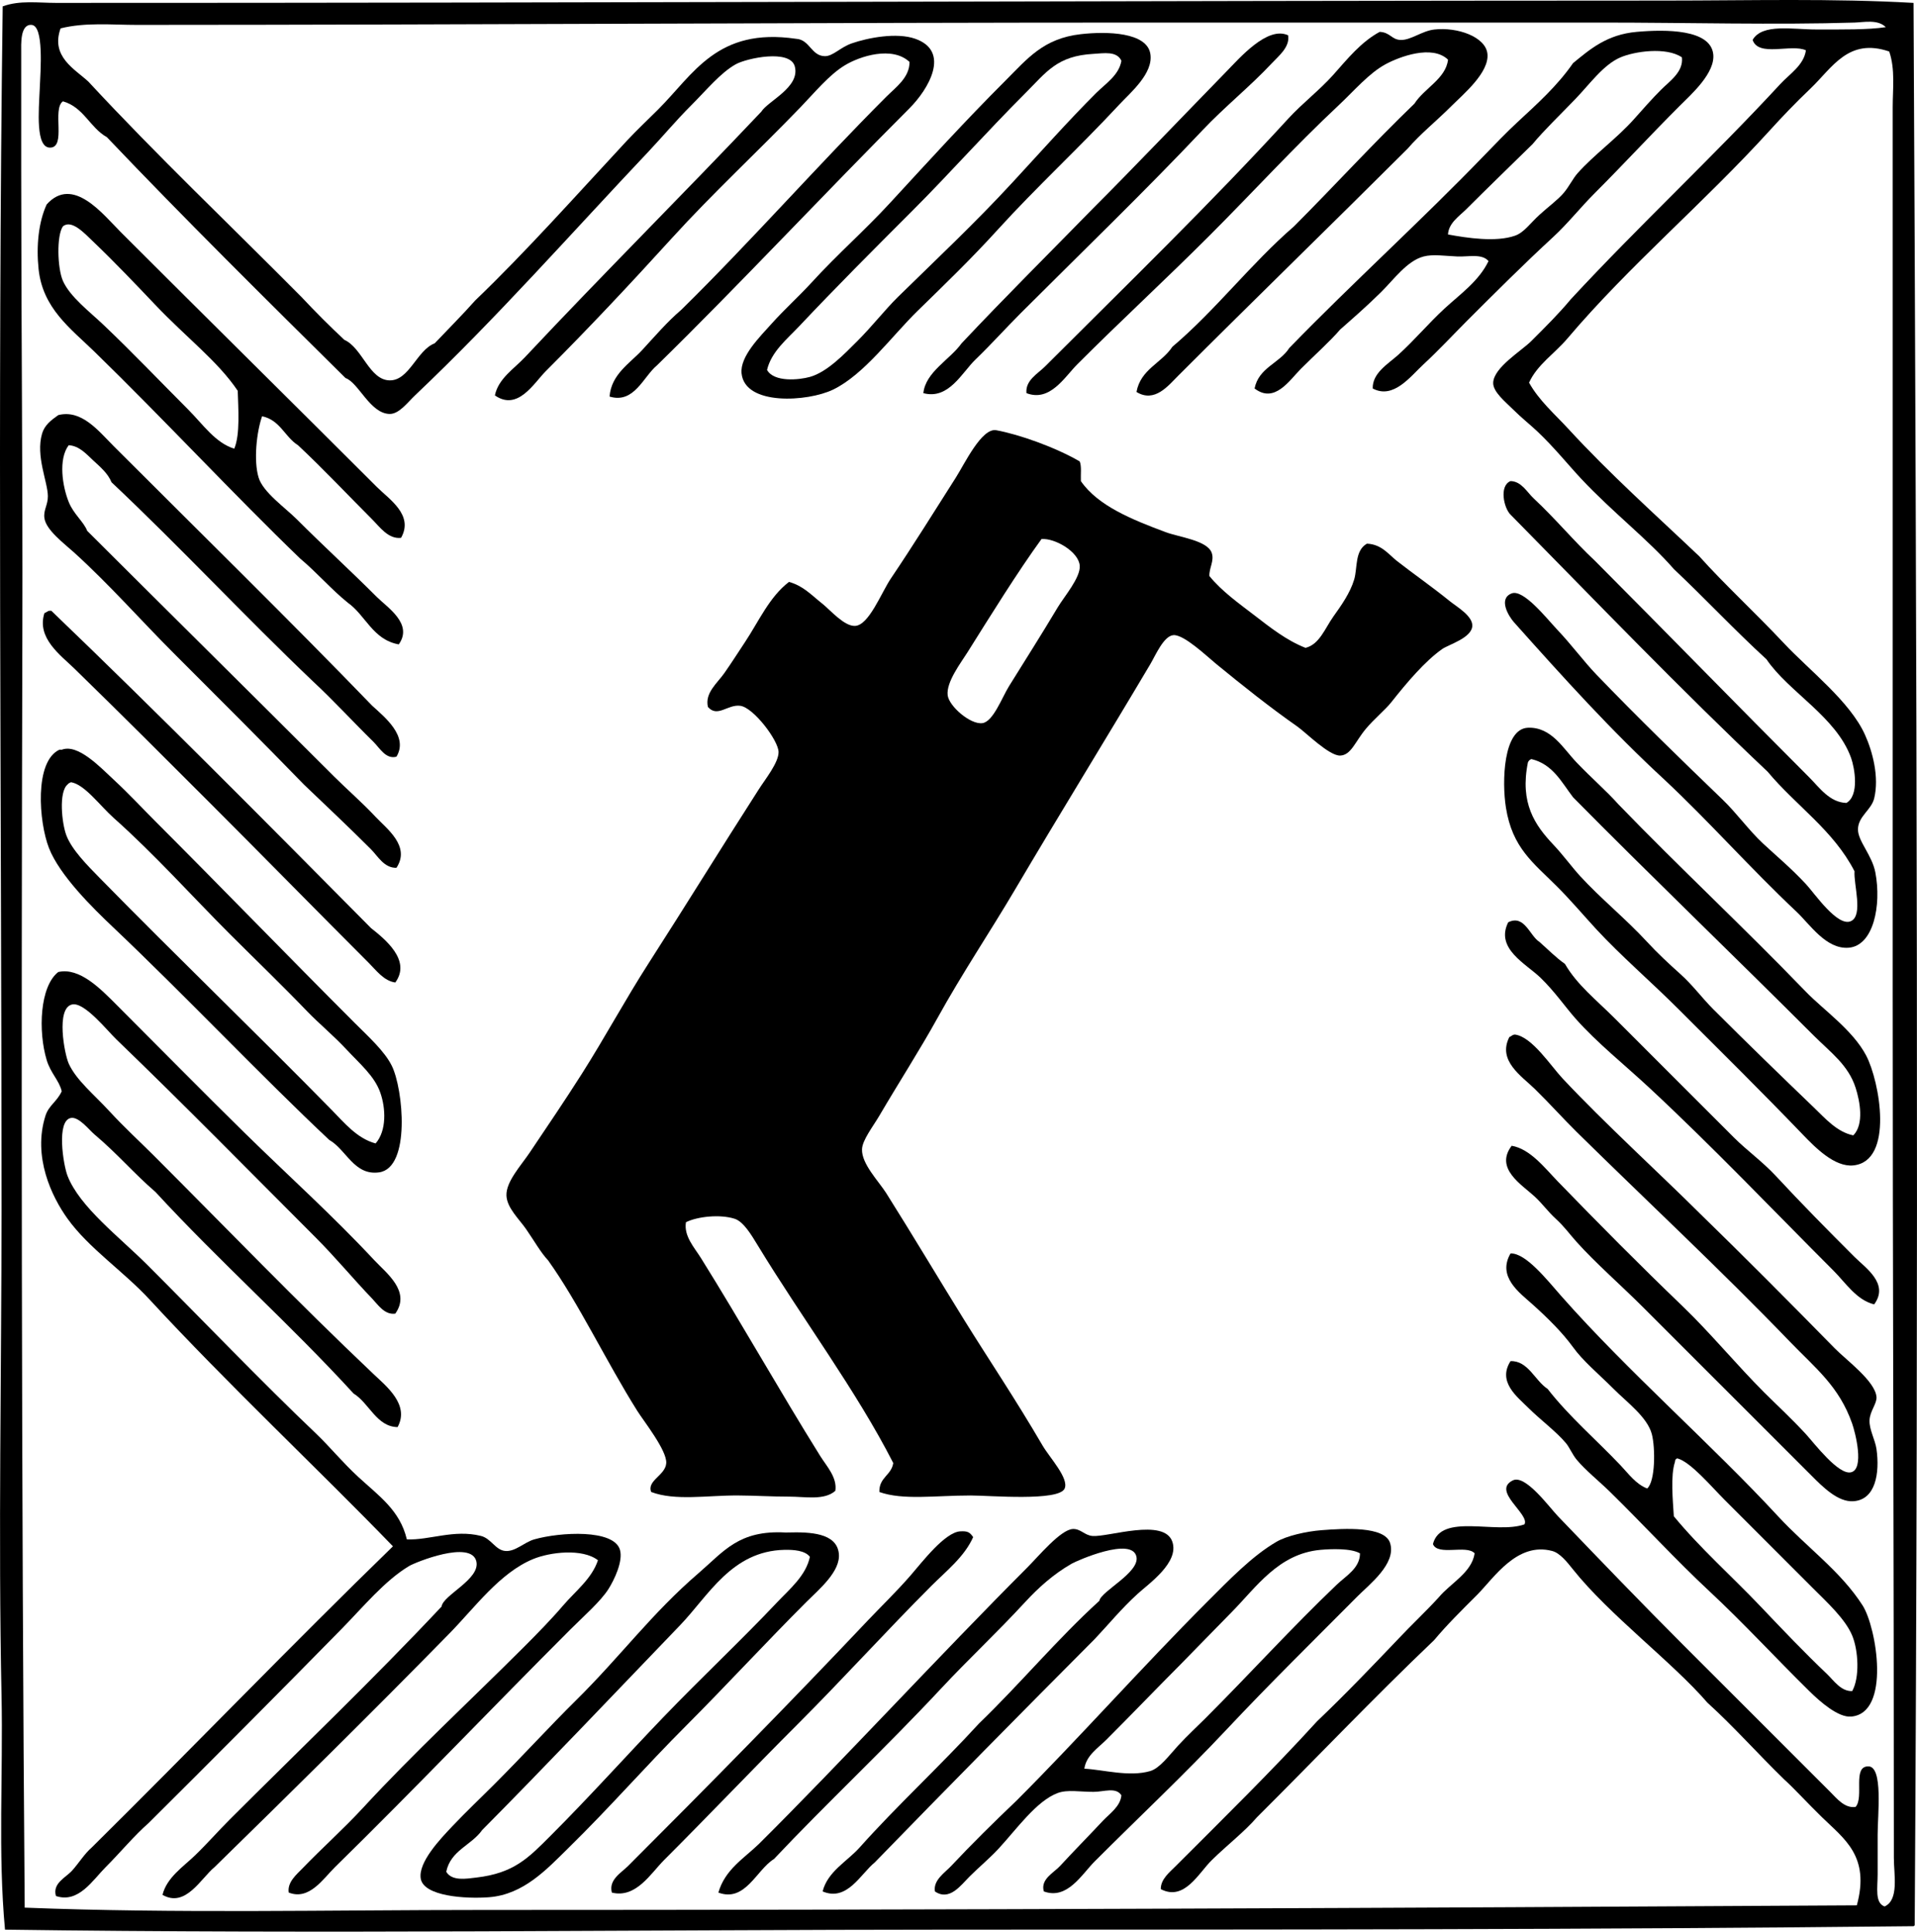 <?xml version="1.0" encoding="iso-8859-1"?>
<!-- Generator: Adobe Illustrator 19.2.0, SVG Export Plug-In . SVG Version: 6.00 Build 0)  -->
<svg version="1.1" xmlns="http://www.w3.org/2000/svg" xmlns:xlink="http://www.w3.org/1999/xlink" x="0px" y="0px"
	 viewBox="0 0 83.909 84.564" style="enable-background:new 0 0 83.909 84.564;" xml:space="preserve">
<g id="Lois_x5F_Moinat">
	<path style="fill-rule:evenodd;clip-rule:evenodd;" d="M83.758,0.127c0.141,28.334,0.229,56.083,0.051,84.097
		c0.008,0.059-0.012,0.09-0.051,0.102c-14.098,0.153-28.096,0.148-42.176,0.151c-13.462,0.004-27.511,0.195-41.363,0
		c-0.313-3.366-0.08-6.8-0.152-10.239c-0.147-7.027,0-14.175,0-21.29C0.068,35.353-0.114,17.662,0.118,0.279
		C0.863,0.005,1.673,0.127,2.45,0.127C25.781,0.13,49.184,0.029,72.86,0.025C76.614,0.024,80.241-0.075,83.758,0.127z M81.173,0.988
		c-3.434,0.107-7.342,0-11.051,0c-6.707,0-12.873,0.001-19.669,0C35.644,0.987,20.866,1.086,5.998,1.09
		c-1.104,0-2.251-0.12-3.346,0.152C2.205,2.483,3.286,3.03,3.869,3.574c3.007,3.245,6.215,6.289,9.327,9.428
		c0.604,0.646,1.229,1.272,1.876,1.876c0.788,0.35,1.092,1.753,1.977,1.774c0.862,0.021,1.196-1.324,1.978-1.622
		c0.591-0.625,1.201-1.231,1.773-1.876c2.226-2.135,4.467-4.655,6.641-6.995c0.43-0.462,0.902-0.902,1.369-1.369
		c1.556-1.556,2.584-3.598,6.032-3.092c0.605,0.032,0.665,0.756,1.267,0.761c0.351,0.002,0.676-0.387,1.166-0.558
		c0.711-0.248,1.971-0.492,2.788-0.203c1.561,0.552,0.576,2.212-0.253,3.042c-3.707,3.707-7.486,7.766-11.051,11.253
		c-0.598,0.491-0.998,1.695-2.078,1.368c0.072-0.974,0.897-1.462,1.419-2.027c0.562-0.608,1.093-1.236,1.724-1.774
		c3.05-2.999,5.977-6.332,8.973-9.327c0.408-0.408,1.019-0.836,1.014-1.521c-0.754-0.707-2.168-0.259-2.839,0.152
		C36.29,3.28,35.673,4.035,35.043,4.69c-1.897,1.968-3.85,3.773-5.626,5.727c-1.82,2.002-3.64,3.944-5.525,5.829
		c-0.52,0.52-1.226,1.766-2.23,1.064c0.15-0.739,0.848-1.171,1.317-1.673c3.414-3.641,6.935-7.143,10.342-10.746
		c0.295-0.472,1.702-1.068,1.47-1.976c-0.2-0.782-2.121-0.362-2.585-0.102c-0.673,0.378-1.274,1.122-1.977,1.825
		c-0.638,0.637-1.246,1.364-1.824,1.977c-3.426,3.622-6.648,7.291-10.24,10.695c-0.331,0.314-0.698,0.821-1.115,0.812
		c-0.853-0.02-1.354-1.372-1.926-1.571C11.608,13.069,8.09,9.592,4.68,6.007C3.933,5.588,3.664,4.691,2.753,4.436
		C2.271,4.784,2.911,6.451,2.196,6.463C1.552,6.474,1.695,4.868,1.74,3.878C1.777,3.053,1.925,1.133,1.384,1.09
		C0.875,1.05,0.928,1.941,0.928,2.307c0,1.833,0,3.515,0,5.068c0.001,6.772,0.069,13.59,0.051,20.176
		C0.928,46.113,0.938,65.008,1.081,83.514c6.619,0.261,13.327,0.102,20.023,0.102c20.02-0.001,39.926-0.083,60.171-0.203
		c0.587-2.151-0.55-2.906-1.521-3.853c-0.629-0.612-1.162-1.207-1.673-1.673c-1.131-1.099-2.176-2.284-3.346-3.346
		c-1.519-1.765-4.29-3.834-5.88-5.829c-0.281-0.353-0.579-0.722-0.912-0.812c-1.544-0.412-2.553,1.184-3.295,1.927
		c-0.68,0.68-1.307,1.297-1.876,1.977c-2.648,2.523-5.165,5.176-7.756,7.756c-0.535,0.623-1.303,1.214-1.977,1.876
		c-0.579,0.567-1.199,1.807-2.23,1.268c-0.008-0.435,0.386-0.74,0.658-1.014c2.088-2.088,4.226-4.188,6.185-6.337
		c1.221-1.162,2.385-2.38,3.549-3.6c0.58-0.619,1.202-1.196,1.774-1.824c0.517-0.619,1.447-1.082,1.571-1.927
		c-0.353-0.391-1.614,0.128-1.825-0.405c0.358-1.377,2.751-0.419,4.005-0.862c0.254-0.44-1.454-1.464-0.507-1.926
		c0.551-0.268,1.588,1.167,1.976,1.571c1.841,1.919,3.709,3.861,5.475,5.627c2.175,2.174,4.321,4.321,6.438,6.437
		c0.284,0.285,0.64,0.736,1.115,0.659c0.378-0.434-0.155-1.781,0.558-1.774c0.651,0.007,0.405,2.108,0.405,2.991
		c0,0.599,0,1.212,0,1.724c0,0.612-0.131,1.26,0.304,1.419c0.641-0.289,0.405-1.394,0.406-2.129
		c0.001-13.094-0.052-25.779-0.051-38.019c0-12.859-0.001-25.849,0-38.626c0-0.794,0.115-1.653-0.152-2.434
		c-1.794-0.614-2.491,0.711-3.447,1.622c-0.678,0.646-1.257,1.256-1.774,1.825c-2.91,3.203-6.153,5.915-8.871,9.124
		c-0.551,0.65-1.317,1.14-1.673,1.926c0.434,0.782,1.132,1.384,1.724,2.028c1.814,1.975,3.802,3.746,5.729,5.576
		c1.08,1.208,2.413,2.43,3.7,3.802c1.126,1.199,2.89,2.547,3.549,4.005c0.337,0.744,0.629,1.854,0.405,2.787
		c-0.124,0.516-0.713,0.789-0.71,1.369c0.003,0.514,0.615,1.115,0.761,1.876c0.274,1.441-0.081,3.206-1.166,3.295
		c-0.988,0.08-1.701-1.026-2.281-1.571c-2.061-1.942-3.812-3.938-5.778-5.779c-2.326-2.143-4.427-4.471-6.59-6.895
		c-0.243-0.271-0.703-1.04-0.102-1.267c0.516-0.195,1.541,1.11,1.977,1.571c0.665,0.703,1.177,1.407,1.724,1.977
		c1.775,1.848,3.685,3.703,5.525,5.475c0.629,0.606,1.145,1.339,1.774,1.927c0.58,0.541,1.214,1.064,1.876,1.774
		c0.376,0.403,1.391,1.901,1.977,1.622c0.54-0.259,0.109-1.609,0.152-2.18c-0.922-1.799-2.567-2.874-3.802-4.359
		c-3.86-3.643-7.53-7.475-11.254-11.254c-0.29-0.279-0.511-1.263,0-1.47c0.48,0.012,0.718,0.484,1.014,0.76
		c0.964,0.899,1.746,1.858,2.687,2.737c3.142,3.153,6.265,6.366,9.378,9.479c0.446,0.446,0.886,1.092,1.622,1.115
		c0.576-0.332,0.359-1.541,0.203-1.976c-0.646-1.796-2.725-2.875-3.7-4.31c-1.393-1.277-2.682-2.657-4.056-3.953
		c-1.129-1.297-2.663-2.469-4.056-3.954c-0.589-0.629-1.175-1.368-1.926-2.078c-0.296-0.279-0.712-0.61-1.064-0.964
		c-0.312-0.312-0.881-0.764-0.862-1.166c0.031-0.669,1.235-1.387,1.673-1.824c0.655-0.655,1.193-1.188,1.724-1.825
		c2.959-3.198,6.249-6.257,9.176-9.428c0.393-0.427,1.029-0.822,1.115-1.471c-0.63-0.296-2.08,0.31-2.332-0.456
		c0.421-0.727,1.737-0.456,2.788-0.456c1.128,0,2.276,0.016,3.041-0.102C82.19,0.836,81.582,0.976,81.173,0.988z"/>
	<path style="fill-rule:evenodd;clip-rule:evenodd;" d="M49.745,17.159c0.183-1,1.102-1.263,1.571-1.977
		c1.91-1.62,3.43-3.633,5.322-5.271c1.773-1.776,3.465-3.632,5.273-5.373c0.427-0.673,1.375-1.09,1.47-1.926
		c-0.695-0.671-2.133-0.126-2.737,0.202c-0.725,0.394-1.352,1.14-2.028,1.774c-1.967,1.844-3.783,3.834-5.677,5.728
		c-1.93,1.93-3.845,3.692-5.779,5.627c-0.563,0.563-1.198,1.666-2.231,1.268c-0.056-0.56,0.495-0.85,0.812-1.166
		c3.54-3.54,7.228-7.115,10.645-10.849c0.619-0.676,1.364-1.238,1.978-1.926c0.612-0.687,1.205-1.431,2.027-1.875
		c0.459,0.022,0.517,0.339,0.913,0.354c0.444,0.017,0.938-0.395,1.47-0.456c1.02-0.119,2.256,0.32,2.332,1.064
		c0.084,0.823-1.057,1.766-1.571,2.281c-0.701,0.7-1.346,1.203-1.927,1.875c-3.272,3.266-6.702,6.601-10.037,9.936
		C51.139,16.879,50.541,17.651,49.745,17.159z"/>
	<path style="fill-rule:evenodd;clip-rule:evenodd;" d="M56.384,1.546c0.082,0.518-0.419,0.905-0.709,1.217
		c-0.94,1.009-2.063,1.905-3.042,2.941c-2.575,2.725-5.276,5.327-7.958,8.009c-0.636,0.636-1.293,1.368-1.978,2.027
		c-0.592,0.572-1.175,1.77-2.281,1.471c0.1-0.932,1.157-1.46,1.673-2.18c1.892-2.013,3.849-3.958,5.779-5.932
		c1.634-1.633,3.93-4.037,5.778-5.931C54.26,2.54,55.473,1.124,56.384,1.546z"/>
	<path style="fill-rule:evenodd;clip-rule:evenodd;" d="M60.085,17.007c-0.018-0.68,0.678-1.077,1.115-1.47
		c0.708-0.639,1.327-1.382,2.027-2.028c0.685-0.631,1.501-1.198,1.927-2.078c-0.286-0.341-0.884-0.181-1.369-0.203
		c-0.554-0.024-1.062-0.107-1.47,0c-0.729,0.19-1.309,1.014-1.876,1.572c-0.64,0.632-1.261,1.169-1.774,1.622
		c-0.462,0.536-1.134,1.134-1.723,1.724c-0.497,0.496-1.148,1.538-2.028,0.861c0.181-0.918,1.095-1.102,1.521-1.774
		c2.794-2.877,5.767-5.561,8.567-8.465c0.46-0.477,0.935-0.969,1.419-1.42c0.87-0.809,1.734-1.577,2.434-2.585
		c0.725-0.591,1.466-1.252,2.788-1.368c1.289-0.114,3.21-0.112,3.346,0.963c0.105,0.83-0.959,1.77-1.471,2.281
		c-1.323,1.323-2.415,2.517-3.7,3.802c-0.643,0.642-1.192,1.343-1.824,1.926c-1.306,1.204-2.59,2.487-3.803,3.7
		c-0.577,0.579-1.244,1.294-1.875,1.876C61.741,16.473,60.995,17.494,60.085,17.007z M70.933,2.51
		c-0.748,0.317-1.354,1.178-1.977,1.824c-0.69,0.717-1.363,1.359-1.876,1.977c-0.971,0.952-1.962,1.912-2.89,2.839
		c-0.312,0.313-0.782,0.609-0.81,1.115c0.825,0.152,2.1,0.349,2.94,0.051c0.389-0.138,0.653-0.536,1.065-0.912
		c0.369-0.339,0.804-0.654,1.064-0.963c0.237-0.281,0.401-0.631,0.608-0.862c0.729-0.818,1.719-1.52,2.483-2.383
		c0.387-0.435,0.767-0.867,1.166-1.267c0.382-0.382,0.99-0.785,0.912-1.419C72.927,2.042,71.542,2.25,70.933,2.51z"/>
	<path style="fill-rule:evenodd;clip-rule:evenodd;" d="M47.311,1.496c1.156-0.13,2.887-0.085,3.041,0.861
		c0.141,0.856-0.871,1.695-1.368,2.23c-1.729,1.861-3.656,3.645-5.272,5.424c-1.21,1.334-2.371,2.448-3.548,3.599
		c-1.132,1.107-2.34,2.789-3.7,3.447c-1.102,0.533-3.857,0.717-4.005-0.71c-0.077-0.743,0.807-1.609,1.318-2.18
		c0.569-0.633,1.187-1.188,1.724-1.774c1.205-1.316,2.298-2.253,3.446-3.497c1.785-1.934,3.233-3.538,5.069-5.373
		C44.976,2.563,45.675,1.679,47.311,1.496z M47.869,2.358c-1.605,0.085-2.065,0.798-2.991,1.723
		c-1.712,1.713-3.322,3.526-4.917,5.12c-1.766,1.767-3.359,3.361-4.968,5.069c-0.538,0.572-1.231,1.123-1.419,1.926
		c0.306,0.547,1.401,0.438,1.876,0.305c0.753-0.21,1.504-0.998,2.078-1.571c0.656-0.656,1.205-1.368,1.773-1.927
		c1.629-1.598,3.389-3.25,5.019-5.019c1.222-1.323,2.426-2.679,3.65-3.903c0.422-0.421,1.008-0.786,1.115-1.419
		C48.883,2.221,48.305,2.334,47.869,2.358z"/>
	<path style="fill-rule:evenodd;clip-rule:evenodd;" d="M17.555,23.546c-0.558,0.067-0.938-0.482-1.267-0.811
		c-1.057-1.057-2.135-2.207-3.245-3.244c-0.58-0.366-0.785-1.107-1.571-1.267c-0.238,0.679-0.379,1.943-0.151,2.687
		c0.195,0.64,1.15,1.304,1.673,1.825c1.201,1.201,2.309,2.209,3.497,3.396c0.465,0.465,1.604,1.179,0.963,2.079
		c-1.142-0.209-1.439-1.264-2.23-1.825c-0.738-0.597-1.351-1.319-2.078-1.926c-2.866-2.76-5.994-6.127-9.022-9.074
		c-1.038-1.009-2.251-1.885-2.434-3.6c-0.107-1.008-0.005-2.063,0.355-2.838c1.145-1.271,2.456,0.428,3.244,1.216
		c3.759,3.759,7.486,7.436,11.203,11.152C17.033,21.857,18.122,22.544,17.555,23.546z M6.809,13.358
		c-0.836-0.88-1.801-1.896-2.737-2.788C3.7,10.215,3.136,9.595,2.753,9.91c-0.281,0.405-0.242,1.829,0,2.383
		c0.305,0.698,1.181,1.361,1.774,1.926c1.274,1.211,2.51,2.51,3.7,3.7c0.657,0.657,1.193,1.467,2.027,1.724
		c0.264-0.622,0.172-1.789,0.152-2.534C9.532,15.809,8.153,14.774,6.809,13.358z"/>
	<path style="fill-rule:evenodd;clip-rule:evenodd;" d="M17.353,33.127c-0.47,0.128-0.743-0.395-1.015-0.659
		c-0.861-0.843-1.733-1.797-2.636-2.636c-2.996-2.851-5.81-5.884-8.82-8.719c-0.161-0.397-0.513-0.688-0.811-0.964
		c-0.274-0.253-0.599-0.633-1.064-0.658c-0.464,0.615-0.272,1.805,0,2.483c0.216,0.54,0.653,0.86,0.811,1.268
		c3.516,3.508,7.199,7.148,10.798,10.746c0.543,0.544,1.238,1.146,1.824,1.774c0.478,0.512,1.541,1.28,0.913,2.23
		c-0.539,0.014-0.818-0.514-1.115-0.812c-0.946-0.946-1.941-1.885-2.94-2.838c-1.791-1.847-3.672-3.724-5.728-5.779
		c-1.373-1.373-2.751-2.941-4.309-4.359c-0.446-0.406-1.244-0.993-1.317-1.521c-0.05-0.357,0.155-0.57,0.151-0.964
		c-0.005-0.626-0.541-1.75-0.253-2.737c0.108-0.368,0.386-0.582,0.709-0.81c1.025-0.256,1.756,0.69,2.434,1.368
		c3.709,3.71,7.8,7.725,11.305,11.355C16.818,31.379,17.896,32.228,17.353,33.127z"/>
	<path style="fill-rule:evenodd;clip-rule:evenodd;" d="M47.26,20.2c0.089,0.216,0.038,0.57,0.051,0.862
		c0.747,1.088,2.253,1.688,3.7,2.231c0.602,0.226,1.837,0.362,2.028,0.912c0.121,0.35-0.123,0.67-0.102,1.014
		c0.547,0.671,1.291,1.197,1.977,1.724c0.675,0.519,1.395,1.093,2.23,1.419c0.61-0.148,0.854-0.859,1.217-1.368
		c0.345-0.484,0.736-1.033,0.912-1.622c0.153-0.514,0.017-1.262,0.558-1.571c0.645,0.025,0.955,0.477,1.318,0.76
		c0.75,0.587,1.481,1.086,2.332,1.774c0.271,0.219,0.982,0.628,0.963,1.065c-0.023,0.531-1.039,0.818-1.318,1.014
		c-0.747,0.527-1.532,1.448-2.23,2.332c-0.252,0.32-0.756,0.734-1.115,1.166c-0.468,0.562-0.64,1.143-1.115,1.166
		c-0.481,0.023-1.507-1.009-1.875-1.268c-1.224-0.857-2.394-1.792-3.549-2.737c-0.428-0.351-1.412-1.294-1.875-1.268
		c-0.428,0.024-0.797,0.901-1.015,1.268c-1.959,3.304-3.968,6.557-5.931,9.885c-1.077,1.827-2.296,3.636-3.396,5.627
		c-0.738,1.337-1.68,2.803-2.534,4.258c-0.283,0.482-0.747,1.069-0.76,1.471c-0.021,0.643,0.727,1.393,1.064,1.926
		c1.142,1.812,2.336,3.816,3.396,5.525c1.128,1.818,2.229,3.44,3.447,5.525c0.305,0.521,1.157,1.424,0.963,1.875
		c-0.245,0.571-3.286,0.305-4.105,0.305c-1.558,0-2.974,0.216-4.005-0.152c-0.019-0.645,0.525-0.725,0.608-1.268
		c-1.61-3.16-3.995-6.344-5.931-9.529c-0.289-0.475-0.626-1.042-1.014-1.166c-0.644-0.205-1.63-0.098-2.129,0.152
		c-0.102,0.606,0.374,1.115,0.658,1.571c1.77,2.837,3.429,5.794,5.222,8.668c0.274,0.439,0.748,0.936,0.659,1.52
		c-0.485,0.429-1.316,0.254-2.027,0.254c-0.747,0-1.521-0.047-2.23-0.051c-1.329-0.008-2.76,0.246-3.803-0.152
		c-0.201-0.505,0.631-0.729,0.659-1.268c0.03-0.555-0.98-1.825-1.267-2.281c-1.352-2.147-2.572-4.728-3.903-6.589
		c-0.325-0.346-0.602-0.846-0.964-1.369c-0.3-0.435-0.84-0.929-0.861-1.47c-0.024-0.606,0.635-1.311,1.014-1.876
		c0.836-1.247,1.503-2.222,2.281-3.446c1.017-1.601,1.889-3.23,2.94-4.867c1.644-2.558,3.09-4.914,4.815-7.603
		c0.279-0.436,0.863-1.16,0.861-1.622c-0.002-0.504-1.091-1.947-1.673-2.027c-0.554-0.076-0.996,0.532-1.419,0.051
		c-0.144-0.612,0.406-1.04,0.71-1.471c0.308-0.437,0.621-0.93,0.912-1.368c0.599-0.901,1.068-1.981,1.927-2.636
		c0.625,0.177,0.943,0.543,1.47,0.963c0.339,0.271,0.944,0.983,1.419,0.963c0.61-0.026,1.146-1.446,1.571-2.078
		c0.999-1.481,1.861-2.875,2.839-4.41c0.385-0.604,1.136-2.197,1.774-2.078C44.614,19.019,46.195,19.581,47.26,20.2z M42.343,28.565
		c-0.287,0.457-0.934,1.298-0.862,1.876c0.06,0.476,0.996,1.292,1.522,1.217c0.472-0.068,0.855-1.123,1.166-1.623
		c0.788-1.269,1.351-2.146,2.129-3.446c0.284-0.475,1.003-1.303,0.963-1.825c-0.046-0.611-1.081-1.21-1.673-1.166
		C44.527,25.059,43.365,26.939,42.343,28.565z"/>
	<path style="fill-rule:evenodd;clip-rule:evenodd;" d="M2.145,26.739c0.034,0,0.067,0,0.102,0
		c4.741,4.553,9.367,9.221,13.991,13.89c0.595,0.473,1.778,1.409,1.065,2.383c-0.499-0.066-0.84-0.536-1.166-0.862
		c-2.266-2.265-4.594-4.643-6.895-6.944c-1.97-1.971-3.939-3.941-5.981-5.931c-0.615-0.599-1.665-1.342-1.317-2.433
		C2.017,26.815,2.07,26.766,2.145,26.739z"/>
	<path style="fill-rule:evenodd;clip-rule:evenodd;" d="M70.832,35.205c2.724,2.819,5.476,5.374,8.213,8.212
		c0.752,0.78,2.048,1.672,2.636,2.788c0.599,1.138,1.225,4.633-0.558,4.815c-0.821,0.084-1.671-0.786-2.23-1.368
		c-1.773-1.846-3.646-3.697-5.374-5.424c-1.268-1.268-2.571-2.381-3.649-3.549c-0.536-0.581-1.113-1.266-1.724-1.875
		c-1.037-1.038-1.948-1.679-2.23-3.447c-0.181-1.135-0.119-3.455,0.964-3.498c1.029-0.04,1.544,0.913,2.129,1.521
		C69.685,34.086,70.321,34.63,70.832,35.205z M66.878,33.38c-0.359,1.781,0.304,2.741,1.115,3.6c0.435,0.46,0.809,0.979,1.165,1.368
		c0.913,0.997,1.999,1.869,2.94,2.89c0.465,0.504,0.94,0.943,1.47,1.42c0.519,0.465,0.928,1.028,1.42,1.521
		c1.46,1.46,2.953,2.909,4.41,4.309c0.499,0.48,1.014,1.075,1.724,1.217c0.482-0.491,0.285-1.503,0.102-2.078
		c-0.32-1.004-1.1-1.556-1.825-2.281c-3.424-3.425-7.308-7.161-10.544-10.442c-0.506-0.661-0.885-1.447-1.825-1.673
		C66.957,33.257,66.906,33.307,66.878,33.38z"/>
	<path style="fill-rule:evenodd;clip-rule:evenodd;" d="M2.703,32.822c0.705-0.274,1.675,0.755,2.281,1.318
		c0.682,0.633,1.248,1.248,1.774,1.774c2.904,2.904,5.842,5.943,8.77,8.871c0.607,0.607,1.306,1.235,1.622,1.875
		c0.502,1.016,0.834,4.471-0.558,4.664c-1.095,0.151-1.435-1-2.18-1.419c-2.972-2.791-6.299-6.314-9.479-9.328
		c-0.865-0.82-2.316-2.244-2.788-3.446c-0.449-1.148-0.648-3.8,0.456-4.31C2.635,32.822,2.669,32.822,2.703,32.822z M2.957,34.344
		c-0.395,0.331-0.252,1.703-0.051,2.23c0.24,0.628,0.904,1.298,1.47,1.875c3.401,3.47,6.861,6.795,10.139,10.139
		c0.555,0.565,1.115,1.255,1.926,1.47c0.488-0.558,0.447-1.542,0.203-2.23c-0.258-0.728-0.889-1.25-1.47-1.875
		c-0.569-0.612-1.221-1.15-1.724-1.673c-1.122-1.166-2.281-2.281-3.397-3.396c-1.637-1.637-3.285-3.482-5.069-5.069
		c-0.61-0.543-1.275-1.472-1.876-1.571C3.048,34.267,2.994,34.296,2.957,34.344z"/>
	<path style="fill-rule:evenodd;clip-rule:evenodd;" d="M67.385,41.237c0.368,0.324,0.709,0.677,1.115,0.963
		c0.529,0.916,1.365,1.568,2.18,2.383c1.705,1.705,3.499,3.5,5.221,5.222c0.566,0.565,1.253,1.057,1.825,1.672
		c1.14,1.228,2.208,2.31,3.447,3.549c0.475,0.476,1.531,1.168,0.861,2.078c-0.775-0.192-1.24-0.935-1.774-1.47
		c-2.609-2.61-5.254-5.39-8.009-7.958c-1.117-1.043-2.354-2.025-3.295-3.093c-0.454-0.515-0.903-1.173-1.521-1.774
		c-0.635-0.618-1.998-1.276-1.419-2.433C66.729,40.021,66.959,40.974,67.385,41.237z"/>
	<path style="fill-rule:evenodd;clip-rule:evenodd;" d="M17.302,57.509c-0.469,0.066-0.758-0.392-1.014-0.659
		c-0.829-0.863-1.608-1.811-2.484-2.686c-2.907-2.907-5.647-5.709-8.719-8.669c-0.389-0.374-1.391-1.636-1.927-1.521
		c-0.722,0.155-0.334,2.181-0.151,2.586c0.329,0.729,1.105,1.351,1.773,2.078c0.678,0.736,1.35,1.349,1.927,1.926
		c3.239,3.239,6.285,6.409,9.631,9.58c0.571,0.542,1.602,1.351,1.065,2.332c-0.92-0.012-1.244-1.053-1.927-1.47
		c-2.785-3.044-5.874-5.785-8.668-8.82c-0.969-0.837-1.636-1.646-2.686-2.534c-0.221-0.186-0.668-0.77-1.015-0.71
		c-0.652,0.112-0.334,2.067-0.151,2.534c0.532,1.366,2.27,2.676,3.497,3.903c2.441,2.439,4.916,5.034,7.401,7.401
		c0.569,0.543,1.14,1.245,1.825,1.875c0.92,0.847,1.829,1.467,2.129,2.737c0.985,0.043,2.062-0.448,3.244-0.151
		c0.447,0.112,0.633,0.621,1.065,0.658c0.438,0.039,0.833-0.383,1.268-0.507c1.13-0.321,3.484-0.456,3.751,0.456
		c0.145,0.498-0.251,1.322-0.507,1.724c-0.347,0.543-1.081,1.183-1.673,1.774c-3.432,3.431-6.805,6.976-10.291,10.392
		c-0.522,0.511-1.127,1.472-2.027,1.115c-0.07-0.458,0.349-0.794,0.608-1.064c0.837-0.871,1.792-1.721,2.636-2.636
		c2.24-2.428,4.678-4.679,7.047-7.046c0.576-0.577,1.189-1.2,1.723-1.825c0.535-0.625,1.252-1.166,1.521-1.977
		c-0.687-0.531-2.108-0.354-2.839-0.051c-1.456,0.602-2.547,2.117-3.65,3.244c-3.365,3.438-6.993,7.015-10.29,10.239
		c-0.597,0.488-1.268,1.8-2.281,1.217c0.187-0.757,0.905-1.229,1.42-1.724c0.535-0.516,1.01-1.061,1.52-1.571
		c3.072-3.072,6.268-6.122,9.276-9.327c0.056-0.497,1.705-1.198,1.521-1.977c-0.226-0.954-2.671,0.042-2.939,0.202
		c-1.063,0.633-2.017,1.795-2.941,2.737c-2.718,2.772-5.84,5.908-8.466,8.517c-0.625,0.545-1.226,1.276-1.875,1.926
		c-0.574,0.574-1.192,1.599-2.18,1.268c-0.164-0.56,0.437-0.81,0.709-1.115c0.306-0.343,0.54-0.736,0.862-1.014
		c4.417-4.369,8.724-8.85,13.18-13.18C13.954,64.339,9.927,60.556,6.555,56.9c-1.159-1.256-2.657-2.239-3.599-3.548
		c-0.688-0.956-1.538-2.713-0.964-4.512c0.144-0.448,0.501-0.61,0.71-1.065c-0.108-0.473-0.483-0.785-0.659-1.368
		c-0.378-1.265-0.302-3.223,0.507-3.853c0.936-0.217,1.863,0.748,2.535,1.419c1.881,1.88,3.8,3.834,5.627,5.627
		c1.945,1.909,3.818,3.583,5.677,5.576C16.908,55.733,17.996,56.535,17.302,57.509z"/>
	<path style="fill-rule:evenodd;clip-rule:evenodd;" d="M74.38,53.1c1.982,1.93,3.898,3.857,5.931,5.93
		c0.502,0.513,1.772,1.437,1.825,2.13c0.021,0.29-0.288,0.617-0.305,1.014c-0.017,0.416,0.245,0.847,0.305,1.268
		c0.146,1.043-0.035,2.217-1.014,2.28c-0.677,0.045-1.351-0.64-1.825-1.115c-2.484-2.484-4.841-4.84-7.351-7.35
		c-1.01-1.01-2.096-1.95-2.939-2.89c-0.303-0.336-0.531-0.667-0.913-1.014c-0.327-0.298-0.594-0.669-0.912-0.963
		c-0.577-0.532-1.77-1.235-1.014-2.23c0.814,0.139,1.452,0.978,2.027,1.571c1.781,1.839,3.58,3.654,5.475,5.475
		c1.172,1.125,2.356,2.559,3.549,3.751c0.541,0.541,1.199,1.144,1.825,1.825c0.359,0.392,1.426,1.804,1.977,1.673
		c0.598-0.142,0.186-1.743,0.051-2.129c-0.574-1.643-1.614-2.433-2.737-3.6c-3.015-3.13-6.206-6.103-9.327-9.175
		c-0.567-0.559-1.197-1.261-1.825-1.875c-0.575-0.564-1.651-1.237-1.115-2.281c0.039,0.011,0.145-0.118,0.254-0.102
		c0.746,0.109,1.553,1.366,2.078,1.926C70.231,49.173,72.731,51.457,74.38,53.1z"/>
	<path style="fill-rule:evenodd;clip-rule:evenodd;" d="M66.118,59.588c0.773-0.023,1.065,0.855,1.622,1.216
		c0.951,1.221,2.119,2.214,3.193,3.346c0.35,0.369,0.671,0.824,1.166,1.014c0.359-0.307,0.361-1.783,0.203-2.382
		c-0.197-0.742-1.083-1.387-1.673-1.978c-0.67-0.669-1.345-1.225-1.774-1.824c-0.463-0.638-1.107-1.278-1.774-1.876
		c-0.563-0.506-1.559-1.207-0.963-2.23c0.671-0.023,1.597,1.158,2.23,1.876c2.873,3.257,6.606,6.519,9.48,9.631
		c1.257,1.362,2.734,2.393,3.7,3.903c0.613,0.96,1.246,4.731-0.507,4.866c-0.553,0.043-1.324-0.622-1.825-1.115
		c-1.474-1.45-2.867-2.968-4.359-4.359c-1.501-1.399-2.87-2.899-4.359-4.359c-0.502-0.491-1.08-0.949-1.47-1.419
		c-0.174-0.21-0.32-0.546-0.457-0.71c-0.424-0.512-1.143-1.043-1.672-1.571C66.415,61.152,65.535,60.497,66.118,59.588z
		 M73.316,63.997c-0.203,0.602-0.092,1.694-0.051,2.383c1.149,1.398,2.538,2.623,3.802,3.954c0.945,0.995,1.929,2.029,2.89,2.94
		c0.313,0.298,0.62,0.777,1.115,0.76c0.334-0.589,0.273-1.776,0-2.433c-0.304-0.727-1.104-1.459-1.724-2.078
		c-1.364-1.364-2.483-2.484-3.853-3.854c-0.587-0.586-1.497-1.672-2.078-1.824C73.353,63.866,73.314,63.911,73.316,63.997z"/>
	<path style="fill-rule:evenodd;clip-rule:evenodd;" d="M47.919,71.753c-3.229,3.242-6.443,6.501-9.632,9.784
		c-0.616,0.495-1.206,1.725-2.28,1.267c0.218-0.873,1.077-1.315,1.622-1.926c1.646-1.844,3.521-3.565,5.221-5.424
		c1.807-1.742,3.414-3.683,5.271-5.374c0.062-0.412,1.766-1.233,1.623-1.926c-0.187-0.9-2.607,0.17-2.839,0.304
		c-0.806,0.464-1.451,1.049-2.028,1.673c-1.251,1.357-2.497,2.517-3.649,3.752c-2.492,2.673-5.068,5.077-7.35,7.502
		c-0.766,0.468-1.254,1.91-2.434,1.47c0.29-1.01,1.112-1.489,1.774-2.129c3.542-3.518,7.957-8.311,11.76-12.115
		c0.472-0.472,1.444-1.644,1.978-1.673c0.341-0.018,0.515,0.276,0.861,0.305c0.699,0.058,3.14-0.803,3.498,0.253
		c0.309,0.909-1.03,1.832-1.521,2.281C49.06,70.449,48.533,71.104,47.919,71.753z"/>
	<path style="fill-rule:evenodd;clip-rule:evenodd;" d="M45.689,82.804c-0.155-0.537,0.431-0.812,0.71-1.114
		c0.624-0.677,1.222-1.28,1.875-1.978c0.297-0.315,0.764-0.623,0.811-1.115c-0.236-0.374-0.77-0.152-1.217-0.152
		c-0.599,0.001-1.143-0.108-1.571,0.051c-0.926,0.344-1.787,1.567-2.586,2.434c-0.383,0.415-0.873,0.823-1.267,1.217
		c-0.388,0.387-0.884,1.094-1.521,0.658c-0.082-0.493,0.423-0.81,0.709-1.114c0.889-0.948,1.879-1.926,2.839-2.839
		c2.605-2.595,5.576-5.932,8.364-8.72c0.951-0.95,1.968-2.014,3.041-2.636c0.447-0.259,1.285-0.453,1.978-0.507
		c0.983-0.076,2.752-0.182,2.99,0.558c0.291,0.903-0.907,1.816-1.419,2.332c-1.927,1.941-3.875,3.853-5.729,5.829
		c-1.853,1.976-3.829,3.829-5.778,5.779C47.345,82.061,46.713,83.183,45.689,82.804z M57.804,67.85
		c-1.844,0.166-2.81,1.63-3.903,2.738c-0.787,0.798-1.541,1.578-2.18,2.229c-1.112,1.115-2.216,2.268-3.295,3.346
		c-0.369,0.369-0.879,0.685-0.963,1.268c0.805,0.039,1.971,0.375,2.889,0.102c0.415-0.124,0.831-0.695,1.217-1.115
		c0.419-0.456,0.85-0.849,1.166-1.166c1.995-1.995,3.827-4.02,5.779-5.88c0.399-0.382,1.016-0.72,1.014-1.369
		C59.126,67.774,58.26,67.81,57.804,67.85z"/>
	<path style="fill-rule:evenodd;clip-rule:evenodd;" d="M34.487,67.09c0.978-0.027,2.125,0.019,2.229,0.912
		c0.093,0.787-0.868,1.579-1.419,2.129c-1.767,1.767-3.558,3.709-5.221,5.374c-1.889,1.89-3.331,3.57-5.222,5.424
		c-0.912,0.894-1.934,2.012-3.447,2.129c-1.022,0.079-2.858-0.038-2.99-0.812c-0.124-0.721,0.877-1.759,1.368-2.28
		c0.636-0.674,1.215-1.215,1.825-1.825c1.315-1.316,2.42-2.535,3.599-3.7c1.987-1.964,3.298-3.79,5.374-5.576
		c1.105-0.952,1.757-1.887,3.802-1.774C34.418,67.092,34.453,67.091,34.487,67.09z M34.334,67.85
		c-2.307,0.051-3.324,2.007-4.562,3.296c-2.866,2.983-5.985,6.267-8.668,8.972c-0.466,0.667-1.379,0.886-1.571,1.825
		c0.249,0.42,0.875,0.306,1.317,0.254c1.645-0.193,2.274-0.854,3.244-1.825c1.714-1.714,3.344-3.532,4.918-5.171
		c1.707-1.777,3.399-3.356,5.018-5.069c0.542-0.572,1.249-1.156,1.42-1.977C35.232,67.873,34.732,67.842,34.334,67.85z"/>
	<path style="fill-rule:evenodd;clip-rule:evenodd;" d="M42.596,67.293c-0.384,0.863-1.167,1.472-1.824,2.129
		c-1.945,1.945-3.852,4.054-5.829,6.032c-1.978,1.978-3.872,3.973-5.881,5.982c-0.574,0.574-1.223,1.682-2.28,1.419
		c-0.15-0.561,0.406-0.863,0.709-1.165c3.473-3.473,7.011-7.063,10.493-10.747c0.552-0.583,1.259-1.266,1.876-1.977
		c0.503-0.58,1.506-1.897,2.179-1.926C42.345,67.025,42.447,67.072,42.596,67.293z"/>
</g>
<g id="Layer_1">
</g>
</svg>
